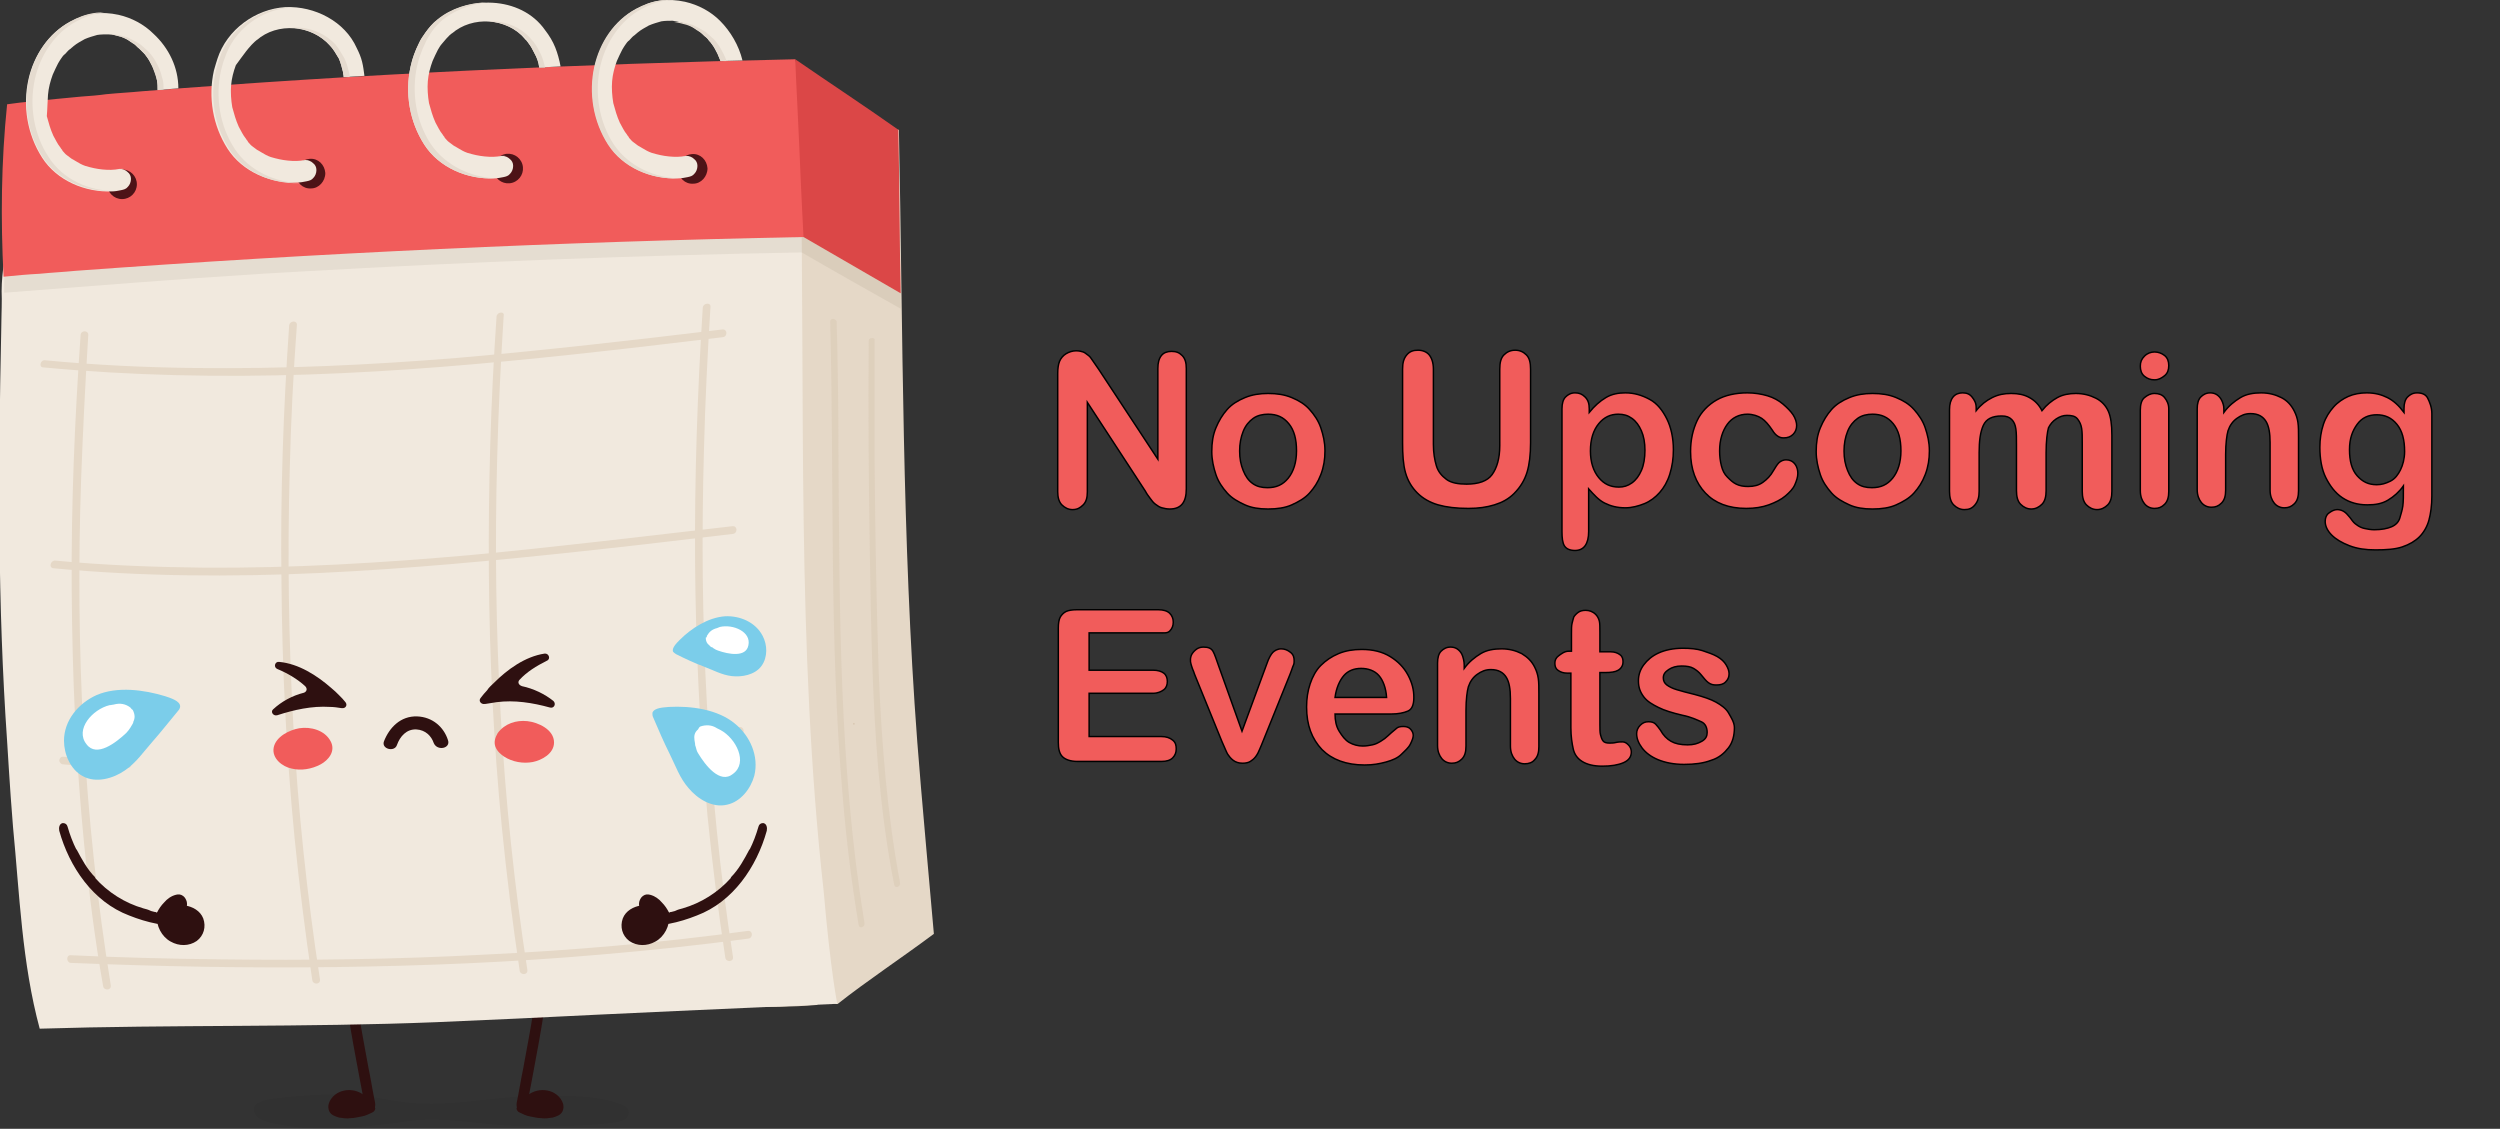 <?xml version="1.0" encoding="utf-8"?>
<!-- Generator: Adobe Illustrator 23.0.1, SVG Export Plug-In . SVG Version: 6.00 Build 0)  -->
<svg version="1.1" id="Layer_1" xmlns="http://www.w3.org/2000/svg" xmlns:xlink="http://www.w3.org/1999/xlink" x="0px" y="0px"
	 viewBox="0 0 421.9 190.5" style="enable-background:new 0 0 421.9 190.5;" xml:space="preserve">
<rect x="0" y="0" width="421.9" height="190.5" fill="#333333" stroke="none"/>
<style type="text/css">
	.st0{opacity:5.000000e-02;fill:#131313;}
	.st1{fill:#2E1010;}
	.st2{fill:#E5D8C7;}
	.st3{fill:#F1E9DE;}
	.st4{opacity:8.000000e-02;fill:#5E4C38;}
	.st5{fill:#F15C5B;}
	.st6{fill:#4D1317;}
	.st7{fill:#DB4747;}
	.st8{fill:#E5DBCF;}
	.st9{fill:#D8C7B2;}
	.st10{opacity:0.5;}
	.st11{fill:#7BCDEA;}
	.st12{fill:#FFFFFF;}
	.st13{fill:#F15C5B;stroke:#000000;stroke-width:0.25;stroke-miterlimit:10;}
</style>
<g>
	<g>
		<path class="st0" d="M42.9,187.1c-0.3,2.3,4.1,2.6,5.8,2.9c6,1,12.1,0.2,18.1-0.5c0.7-0.1,1.4-0.2,2-0.3
			c6.3-0.9,12.4,0.7,18.7,0.8c5.2,0.1,10.4,0.1,15.6-0.5c0.8-0.1,2.3-0.2,2.8-1.1c0.5-0.9,0-1.6-0.8-1.9c-3.7-1.5-7.7-1.5-11.6-1.6
			c-7.9-0.3-15.6,1.8-23.4,1.3c-1.7-0.1-3.5-0.4-5.2-0.7c-0.6-0.1-1.2-0.2-1.7-0.3c-3.3-0.5-6.6-0.6-10-0.4
			c-1.7,0.1-3.4,0.2-5.1,0.4c-1.4,0.2-3.3,0.2-4.4,0.9C43.1,186.3,42.9,186.7,42.9,187.1z"/>
		<g>
			<path class="st1" d="M91.3,159.6c-0.1,0.7-0.1,1.5-0.2,2.2v0c0,0.1,0,0.2,0,0.3c-0.1,0.9-0.2,1.7-0.3,2.6
				c-0.2,1.8-0.5,3.5-0.7,5.3c-0.5,3.5-1.2,6.9-1.8,10.3c-0.4,1.9-0.7,3.9-1.1,5.8c-0.1,0.6,0.1,1.4,0.6,1.6c0.5,0.2,1-0.2,1.1-0.9
				c1.3-6.9,2.7-13.9,3.6-20.9c0.1-1,0.2-2.1,0.3-3.1c0.1-1,0.2-2.1,0.3-3.2c0-0.7-0.4-1.3-0.9-1.3
				C91.6,158.3,91.3,158.9,91.3,159.6L91.3,159.6z"/>
		</g>
		<g>
			<path class="st1" d="M87.9,187c0.2,0.1,0.4,0.2,0.6,0.3c0.2,0.1,0.4,0.2,0.7,0.3c0.8,0.2,1.9,0.4,2.9,0.4c0.2,0,0.5,0,0.7-0.1
				c0.2,0,0.4-0.1,0.5-0.1c0.2-0.1,0.4-0.1,0.5-0.2c0.5-0.3,0.5-0.9,0.3-1.3c-0.3-0.5-0.6-0.9-1.2-1.2c-0.1-0.1-0.3-0.1-0.4-0.2
				c-1.3-0.4-2.8,0-3.8,1c-0.1,0.1-0.2,0.2-0.3,0.3c-0.1,0.2-0.4,0.4-0.5,0.6C88,186.8,88,186.9,87.9,187z"/>
			<g>
				<path class="st1" d="M87.6,187.7c0.6,0.3,1.2,0.6,1.8,0.7c0.6,0.1,1.3,0.3,1.9,0.3c0.7,0.1,1.3,0,2-0.1c0.6-0.2,1.3-0.4,1.6-1
					c0.6-1.2-0.3-2.5-1.3-3.1c-1-0.6-2.3-0.7-3.4-0.3c-0.6,0.2-1.2,0.6-1.7,1.1c-0.1,0.1-0.2,0.2-0.3,0.3c-0.1,0.1-0.2,0.2-0.2,0.3
					c0,0,0,0.1-0.1,0.1c0.1-0.1,0.1-0.1,0,0c-0.2,0.2-0.4,0.5-0.6,0.8C87.1,187,87.2,187.5,87.6,187.7c0.3,0.2,0.9,0.1,1-0.3
					c0-0.1,0.1-0.2,0.2-0.3c0,0,0.1-0.2,0,0c0,0,0.1-0.1,0.1-0.1c0.1-0.1,0.2-0.2,0.3-0.3c0,0,0.1-0.2,0-0.1c0,0,0,0,0,0
					c0,0,0.1-0.1,0.1-0.1c0.1-0.1,0.2-0.2,0.2-0.2c0,0,0.1-0.1,0.1-0.1c0,0,0.2-0.1,0.1-0.1c-0.1,0.1,0.1-0.1,0.1-0.1
					c0,0,0.1-0.1,0.1-0.1c0.1-0.1,0.2-0.1,0.3-0.2c0.1,0,0.1-0.1,0.2-0.1c0,0-0.1,0.1,0,0c0.1,0,0.2-0.1,0.3-0.1
					c0.1,0,0.2-0.1,0.3-0.1c0,0,0.1,0,0.1,0c0.1,0,0.1,0,0,0c0,0,0.1,0,0.1,0c0.2,0,0.4,0,0.6,0c0,0,0.2,0,0.1,0c0,0,0.1,0,0.1,0
					c0.1,0,0.2,0.1,0.4,0.1c0,0,0.2,0.1,0.1,0c-0.1,0,0.1,0.1,0.1,0.1c0.1,0,0.2,0.1,0.3,0.2c0.1,0.1,0,0,0,0c0,0,0.1,0.1,0.1,0.1
					c0,0,0.1,0.1,0.1,0.1c0,0,0.2,0.2,0.1,0.1c-0.1-0.1,0.1,0.1,0.1,0.1c0,0,0.1,0.1,0.1,0.1c0,0.1,0.1,0.1,0.1,0.2c0.1,0.1,0,0,0,0
					c0,0,0.1,0.2,0.1,0.3c0,0,0-0.1,0-0.1c0,0,0,0.1,0,0.1c0,0,0,0,0,0.1c0,0.1,0,0.1,0,0c0,0,0,0.1,0,0.1c0,0,0-0.1,0-0.1
					c0,0,0,0.1-0.1,0.1c0.1-0.1,0-0.1,0,0c0,0,0,0,0.1,0c0,0-0.1,0-0.1,0.1c0,0-0.1,0-0.1,0.1c0,0-0.2,0.1-0.1,0
					c-0.1,0-0.2,0.1-0.4,0.1c-0.1,0-0.3,0.1-0.4,0.1c0,0-0.3,0-0.1,0c-0.1,0-0.1,0-0.2,0c-0.3,0-0.6,0-0.9,0c-0.1,0-0.3,0-0.4,0
					c-0.1,0,0.2,0-0.1,0c-0.1,0-0.2,0-0.2,0c-0.3,0-0.6-0.1-0.9-0.2c-0.3-0.1-0.5-0.1-0.8-0.2c-0.2-0.1,0.1,0-0.1,0
					c-0.1,0-0.2-0.1-0.2-0.1c-0.1-0.1-0.3-0.1-0.4-0.2c-0.3-0.2-0.8-0.1-1,0.3C87.1,187,87.2,187.5,87.6,187.7z"/>
			</g>
		</g>
		<g>
			<path class="st1" d="M59.2,159.6c0,0.4,0.1,0.9,0.1,1.3c0,0.2,0,0.4,0.1,0.6c0,0.1,0,0.2,0,0.3c0-0.2,0,0.2,0,0.3
				c0.1,0.9,0.2,1.7,0.3,2.6c0.2,1.8,0.5,3.5,0.7,5.3c0.5,3.5,1.2,6.9,1.8,10.3c0.4,1.9,0.7,3.9,1.1,5.8c0.1,0.6-0.1,1.4-0.6,1.6
				c-0.5,0.2-1-0.2-1.1-0.9c-1.3-6.9-2.7-13.9-3.6-20.9c-0.1-1-0.2-2.1-0.3-3.1c-0.1-1-0.2-2.1-0.3-3.1c0-0.7,0.4-1.3,0.9-1.3
				C58.9,158.4,59.2,158.9,59.2,159.6L59.2,159.6z"/>
		</g>
		<g>
			<path class="st1" d="M62.5,187c-0.2,0.1-0.4,0.2-0.6,0.3c-0.2,0.1-0.4,0.2-0.7,0.3c-0.8,0.2-1.9,0.4-2.9,0.4
				c-0.2,0-0.5,0-0.7-0.1c-0.2,0-0.4-0.1-0.5-0.1c-0.2-0.1-0.4-0.1-0.5-0.2c-0.5-0.3-0.5-0.9-0.3-1.3c0.3-0.5,0.6-0.9,1.2-1.2
				c0.1-0.1,0.3-0.1,0.4-0.2c1.3-0.4,2.8,0,3.8,1c0.1,0.1,0.2,0.2,0.3,0.3c0.1,0.2,0.4,0.4,0.5,0.6C62.5,186.8,62.5,186.9,62.5,187z
				"/>
			<g>
				<path class="st1" d="M62.9,187.7c-0.6,0.3-1.2,0.6-1.8,0.7c-0.6,0.1-1.3,0.3-1.9,0.3c-0.7,0.1-1.3,0-2-0.1
					c-0.6-0.2-1.3-0.4-1.6-1c-0.6-1.2,0.3-2.5,1.3-3.1c1-0.6,2.3-0.7,3.4-0.3c0.6,0.2,1.2,0.6,1.7,1.1c0.1,0.1,0.2,0.2,0.3,0.3
					c0.1,0.1,0.2,0.2,0.2,0.3c0,0,0,0.1,0.1,0.1c-0.1-0.1-0.1-0.1,0,0c0.2,0.2,0.4,0.5,0.6,0.8C63.4,187,63.3,187.5,62.9,187.7
					c-0.3,0.2-0.9,0.1-1-0.3c0-0.1-0.1-0.2-0.2-0.3c0,0-0.1-0.2,0,0c0,0-0.1-0.1-0.1-0.1c-0.1-0.1-0.2-0.2-0.3-0.3
					c0,0-0.1-0.2,0-0.1c0,0,0,0,0,0c0,0-0.1-0.1-0.1-0.1c-0.1-0.1-0.2-0.2-0.2-0.2c0,0-0.1-0.1-0.1-0.1c0,0-0.2-0.1-0.1-0.1
					c0.1,0.1-0.1-0.1-0.1-0.1c0,0-0.1-0.1-0.1-0.1c-0.1-0.1-0.2-0.1-0.3-0.2c-0.1,0-0.1-0.1-0.2-0.1c0,0,0.1,0.1,0,0
					c-0.1,0-0.2-0.1-0.3-0.1c-0.1,0-0.2-0.1-0.3-0.1c0,0-0.1,0-0.1,0c-0.1,0-0.1,0,0,0c0,0-0.1,0-0.1,0c-0.2,0-0.4,0-0.6,0
					c0,0-0.2,0-0.1,0c0,0-0.1,0-0.1,0c-0.1,0-0.2,0.1-0.4,0.1c0,0-0.2,0.1-0.1,0c0.1,0-0.1,0.1-0.1,0.1c-0.1,0-0.2,0.1-0.3,0.2
					c-0.1,0.1,0,0,0,0c0,0-0.1,0.1-0.1,0.1c0,0-0.1,0.1-0.1,0.1c0,0-0.2,0.2-0.1,0.1c0.1-0.1-0.1,0.1-0.1,0.1c0,0-0.1,0.1-0.1,0.1
					c0,0.1-0.1,0.1-0.1,0.2c-0.1,0.1,0,0,0,0c0,0-0.1,0.2-0.1,0.3c0,0,0-0.1,0-0.1c0,0,0,0.1,0,0.1c0,0,0,0,0,0.1c0,0.1,0,0.1,0,0
					c0,0,0,0.1,0,0.1c0,0,0-0.1,0-0.1c0,0,0,0.1,0.1,0.1c-0.1-0.1,0-0.1,0,0c0,0,0,0-0.1,0c0,0,0.1,0,0.1,0.1c0,0,0.1,0,0.1,0.1
					c0,0,0.2,0.1,0.1,0c0.1,0,0.2,0.1,0.4,0.1c0.1,0,0.3,0.1,0.4,0.1c0,0,0.3,0,0.1,0c0.1,0,0.1,0,0.2,0c0.3,0,0.6,0,0.9,0
					c0.1,0,0.3,0,0.4,0c0.1,0-0.2,0,0.1,0c0.1,0,0.2,0,0.2,0c0.3,0,0.6-0.1,0.9-0.2c0.3-0.1,0.5-0.1,0.8-0.2c0.2-0.1-0.1,0,0.1,0
					c0.1,0,0.2-0.1,0.2-0.1c0.1-0.1,0.3-0.1,0.4-0.2c0.3-0.2,0.8-0.1,1,0.3C63.4,187,63.3,187.5,62.9,187.7z"/>
			</g>
		</g>
		<path class="st2" d="M137.8,169.6c1.9-1.3,3.2,0.1,3.6-0.2c4.8-3.8,10.7-7.7,16.2-11.8c-0.2-2.4-2.3-25.5-2.8-32.4
			c-2.6-34.3-2.4-68.8-3.1-103.3c-44.8,1.2-89.7,2.4-134.4,6.6c0.3,26.3-3.4,52.5,0.2,78.8c1.3,9.2,9.2,15.5,16.2,21.5
			C49,141.8,66,151.4,83.8,159.9c5.6,2.6,10.9,4.8,15.7,6.5c4.7,1.7,8.8,2.8,12,3.3C120.4,169.7,129.6,170.3,137.8,169.6z"/>
		<path class="st2" d="M148,151.4c0,0.2,0,0.4,0,0.6C148,151.8,148.1,151.6,148,151.4z"/>
		<path class="st2" d="M143.8,119.2c0,0.3,0,0.5,0,0.8c0,0,0,0,0,0C143.9,119.7,143.8,119.5,143.8,119.2z"/>
		<path class="st3" d="M141.3,169.4c-18,0.8-36,1.6-54.1,2.5c-4.5,0.2-9,0.4-13.5,0.6c-22.3,0.9-44.6,0.4-67,1.1
			c-3-11.1-3.4-22.7-4.5-34c-0.6-7.3-0.9-13.3-1-14.5c-1.6-23.1-1.5-45.8-1-68.9c0-1.9,0.1-3.8,0.1-5.8c-0.3-6.7,2.1-13.1,3.4-19.7
			c7.1-1,14.1-2.4,21.3-2.7c2-0.1,4.1-0.2,6.1-0.3c34.6-1.7,69.4-1.3,104-2c0.8,41.4-0.7,83.4,3.9,124.7
			C140.2,164.2,141.3,169.4,141.3,169.4z"/>
		<path class="st4" d="M133.9,12.6C97.1,13.4,60.4,15,23.7,18c-2,0.2-4.1,0.3-6.1,0.5c-1.4,0.1-2.8,0.2-4.2,0.4
			c-1.4,0.1-2.8,0.3-4.2,0.4c-2.7,0.3-2.8,3-5.6,3.4c-0.3,3.5-0.8,6.6-1.3,9.6c-0.2,1.5-0.5,3-0.7,4.4c-0.8,4.2-0.9,8.5-0.9,12.7
			c14.5-1.1,29-2.3,43.5-3.2c2.3-0.1,4.7-0.3,7-0.4c28-1.6,56-2.7,84.1-3.2c5.5,3.2,11.2,6.4,16.7,9.5c-0.2-9.2-0.5-18.4-0.7-27.6
			C145.6,20.4,139.7,16.5,133.9,12.6z"/>
		<path class="st5" d="M135.6,40c-41,0.8-81.9,2.7-122.8,5.7c-2,0.2-4.1,0.3-6.1,0.5c-2,0.1-4.1,0.3-6.1,0.5
			C0.1,37,0.2,27.3,1.2,17.6c2.7-0.4,5.5-0.6,8.3-0.9c1.4-0.1,2.8-0.3,4.2-0.4c1.4-0.1,2.8-0.2,4.2-0.4c2-0.2,4.1-0.3,6.1-0.5
			c36.7-2.9,73.4-4.6,110.2-5.4c1.4,4.9,2.6,9.9,3.5,14.9C139,32.4,139.3,39.9,135.6,40z"/>
		<circle class="st6" cx="20.6" cy="31.1" r="2.5"/>
		<path class="st6" d="M54.9,29.2c-0.1-1.4-1.2-2.5-2.6-2.4c-1.4,0.1-2.5,1.2-2.4,2.6c0.1,1.4,1.2,2.5,2.6,2.4
			C53.8,31.8,54.9,30.6,54.9,29.2z"/>
		<ellipse transform="matrix(0.956 -0.292 0.292 0.956 -4.555 26.347)" class="st6" cx="85.8" cy="28.4" rx="2.5" ry="2.5"/>
		<path class="st6" d="M119.4,28.4c-0.1-1.4-1.2-2.5-2.6-2.4c-1.4,0.1-2.5,1.2-2.4,2.6c0.1,1.4,1.2,2.5,2.6,2.4
			C118.3,31,119.4,29.8,119.4,28.4z"/>
		<path class="st7" d="M135.6,40c5.5,3.2,10.9,6.3,16.4,9.5c-0.2-9.2-0.2-18.4-0.4-27.6C145.8,17.8,140,14,134.2,10
			c0.2,5,0.5,10,0.7,15C135.2,32.5,135.6,40,135.6,40z"/>
		<g>
			<g>
				<path class="st3" d="M26.5,13.6c0.1,0.6,0.1,1,0.1,1.6l3.5-0.3c0-3.5-1.6-6.8-4.2-9.2c-1.6-1.6-3.7-2.7-5.9-3.2
					c-1.4-0.3-2.8-0.4-4.2-0.2c-1.4,0.2-2.7,0.7-4,1.4c-3.7,2-6.1,5.7-7,9.7c-1,4.5-0.2,9.3,2.3,13.2c2.5,3.9,7.3,5.9,11.8,5.7
					c0.5,0,1-0.1,1.5-0.2c0.5-0.1,0.9-0.2,1.2-0.6c0.3-0.3,0.5-0.8,0.5-1.3c0-0.5-0.2-0.9-0.6-1.2c-0.3-0.3-0.8-0.5-1.3-0.5
					c-1,0.2-1.9,0.2-2.9,0.1c-1-0.1-1.9-0.3-2.9-0.6c-0.6-0.2-1.1-0.5-1.6-0.8c-0.2-0.1-0.3-0.2-0.5-0.3c-0.1,0-0.1-0.1-0.2-0.1
					c-0.3-0.2-0.5-0.4-0.8-0.6c-0.3-0.2-0.5-0.5-0.7-0.7c0,0-0.1-0.1-0.1-0.2c-0.1-0.1-0.2-0.2-0.3-0.4c-0.5-0.6-0.8-1.3-1.2-2
					c-0.5-1.1-0.8-2.2-1.1-3.3C8,18.5,8,17.3,8.1,16c0.1-1.2,0.4-2.3,0.8-3.4c0.3-0.7,0.6-1.3,0.9-1.9c0.1-0.2,0.2-0.3,0.3-0.5
					c0.1-0.1,0.1-0.2,0.2-0.3c0,0,0,0,0,0c0.2-0.3,0.4-0.6,0.7-0.8c0.3-0.3,0.5-0.6,0.8-0.8c0.2-0.1,0.3-0.3,0.5-0.4
					c-0.5,0.4,0,0,0.1-0.1c0.6-0.5,1.2-0.8,1.9-1.2c0.7-0.3,1.4-0.5,2.1-0.7c0.6-0.1,1.3-0.1,1.9-0.1C19,5.8,19.7,6,20.4,6.2
					c0.6,0.2,1.2,0.5,1.7,0.9c0.1,0,0.1,0.1,0.2,0.1c0,0,0.1,0.1,0.1,0.1c0,0,0,0,0,0c0.1,0,0.1,0.1,0.2,0.1C23,7.7,23.2,8,23.5,8.2
					C23.8,8.5,24,8.7,24.3,9c0,0,0-0.1-0.1-0.1c0,0,0.1,0.1,0.1,0.1c0,0.1,0.1,0.1,0.1,0.1c0.1,0.1,0.2,0.3,0.3,0.4
					c0.4,0.5,0.7,1.1,1,1.7C26.1,12,26.4,12.8,26.5,13.6z"/>
			</g>
			<g>
				<path class="st8" d="M20.4,28.5c-0.3,0.1-0.6,0.1-1,0.1c0.5,0,1,0,1.4-0.1C20.7,28.5,20.5,28.5,20.4,28.5z"/>
				<path class="st8" d="M8.2,26.5c-2.5-3.8-3.3-8.7-2.3-13.2c0.9-4,3.4-7.8,7-9.7c1.3-0.7,2.6-1.2,4-1.4c0.2,0,0.5-0.1,0.7-0.1
					c-0.6,0-1.2,0-1.7,0.1c-1.4,0.2-2.7,0.7-4,1.4c-3.7,2-6.1,5.7-7,9.7c-1,4.5-0.2,9.3,2.3,13.2c2.5,3.9,7.3,5.9,11.8,5.7
					c0.2,0,0.3,0,0.5,0C15.1,32.3,10.6,30.3,8.2,26.5z"/>
				<path class="st8" d="M27.6,15.1c0-0.6,0-1-0.1-1.5c-0.2-0.8-0.4-1.6-0.8-2.4c-0.3-0.6-0.6-1.2-1-1.7c-0.1-0.1-0.2-0.3-0.3-0.4
					c0,0-0.1-0.1-0.1-0.1c0,0-0.1-0.1-0.1-0.1c0,0,0.1,0.1,0.1,0.1c-0.2-0.3-0.5-0.5-0.8-0.8c-0.3-0.3-0.6-0.5-0.8-0.7
					c-0.1-0.1-0.1-0.1-0.2-0.1c0,0,0,0,0,0c0,0-0.1-0.1-0.1-0.1c-0.1,0-0.1-0.1-0.2-0.1c-0.5-0.3-1.1-0.6-1.7-0.9
					c-0.7-0.2-1.4-0.4-2.2-0.5c-0.5,0-1,0-1.5,0c0.2,0,0.3,0,0.5,0C19,5.8,19.7,6,20.4,6.2c0.6,0.2,1.2,0.5,1.7,0.9
					c0.1,0,0.1,0.1,0.2,0.1c0,0,0.1,0.1,0.1,0.1c0,0,0,0,0,0c0.1,0,0.1,0.1,0.2,0.1C23,7.7,23.2,8,23.5,8.2C23.8,8.5,24,8.7,24.3,9
					c0,0,0-0.1-0.1-0.1c0,0,0.1,0.1,0.1,0.1c0,0.1,0.1,0.1,0.1,0.1c0.1,0.1,0.2,0.3,0.3,0.4c0.4,0.5,0.7,1.1,1,1.7
					c0.3,0.8,0.6,1.6,0.8,2.4c0.1,0.6,0.1,1,0.1,1.6L27.6,15.1z"/>
			</g>
		</g>
		<g>
			<g>
				<path class="st3" d="M57.9,12.2c0,0.3,0.1,0.5,0.1,0.8l3.5-0.2c-0.1-0.8-0.2-1.6-0.4-2.4c-0.2-0.8-0.5-1.5-0.9-2.3
					c-2-4.5-7.1-7.1-12-6.9c-5.1,0.3-9.9,3.8-11.5,8.7c-0.2,0.6-0.4,1.3-0.6,2c-1,4.5-0.2,9.3,2.3,13.2c2.5,3.9,7.3,5.9,11.8,5.7
					c0.5,0,1-0.1,1.5-0.2c0.5-0.1,0.9-0.2,1.2-0.6c0.3-0.3,0.5-0.8,0.5-1.3c0-0.5-0.2-0.9-0.6-1.2c-0.3-0.3-0.8-0.5-1.3-0.5
					c-1,0.2-1.9,0.2-2.9,0.1c-1-0.1-1.9-0.3-2.9-0.6c-0.6-0.2-1.1-0.5-1.6-0.8c-0.2-0.1-0.3-0.2-0.5-0.3c-0.1,0-0.1-0.1-0.2-0.1
					c-0.3-0.2-0.5-0.4-0.8-0.6c-0.3-0.2-0.5-0.5-0.7-0.7c0,0-0.1-0.1-0.1-0.2c-0.1-0.1-0.2-0.2-0.3-0.4c-0.5-0.6-0.8-1.3-1.2-2
					c-0.5-1.1-0.8-2.2-1.1-3.3c-0.2-1.2-0.3-2.5-0.2-3.7c0.1-1.2,0.4-2.3,0.8-3.4C41,9.4,42,7.8,43.5,6.6c-0.1,0.1-0.1,0.1-0.2,0.2
					c3.5-3.1,9.3-2.6,12.4,0.9c0-0.1-0.1-0.1-0.1-0.1c0.7,0.7,1.1,1.5,1.6,2.3C57.5,10.6,57.7,11.4,57.9,12.2z"/>
			</g>
			<g>
				<path class="st8" d="M51.8,27.1c-0.3,0.1-0.6,0.1-1,0.1c0.5,0,1,0,1.4-0.1C52.1,27.1,51.9,27.1,51.8,27.1z"/>
				<path class="st8" d="M39.6,25.1c-2.5-3.8-3.3-8.7-2.3-13.2c0.2-0.7,0.3-1.3,0.6-2c1.5-4.8,6.1-8.3,11.1-8.6
					c-5.3-0.1-10.4,3.6-12,8.7c-0.2,0.6-0.4,1.3-0.6,2c-1,4.5-0.2,9.3,2.3,13.2c2.5,3.9,7.3,5.9,11.8,5.7c0.2,0,0.3,0,0.5,0
					C46.5,30.9,42,28.8,39.6,25.1z"/>
				<path class="st8" d="M57.9,12.2c0,0.3,0.1,0.5,0.1,0.8l1,0c0-0.3,0-0.5-0.1-0.8c-0.2-0.8-0.4-1.6-0.8-2.4
					c-0.5-0.8-0.9-1.6-1.5-2.3l0.1,0.1c-1.9-2.1-4.8-3.2-7.6-2.9c2.5,0,5,1.2,6.6,3c0-0.1-0.1-0.1-0.1-0.1c0.7,0.7,1.1,1.5,1.6,2.3
					C57.5,10.6,57.7,11.4,57.9,12.2z"/>
			</g>
		</g>
		<g>
			<g>
				<path class="st3" d="M91,11.4l3.6-0.2C94.4,10.1,94.1,9,93.7,8c-0.4-1-1-2-1.7-2.9c-4.1-5.9-13.4-6-18.6-1.4
					c-0.6,0.5-1.1,1.1-1.6,1.8c-0.4,0.6-0.8,1.1-1.1,1.8c-0.6,1.2-1.1,2.5-1.4,3.9c-1,4.5-0.2,9.3,2.3,13.2
					c2.5,3.9,7.3,5.9,11.8,5.7c0.5,0,1-0.1,1.5-0.2c0.5-0.1,0.9-0.2,1.2-0.6c0.3-0.3,0.5-0.8,0.5-1.3c0-0.5-0.2-0.9-0.6-1.2
					c-0.3-0.3-0.8-0.5-1.3-0.5c-1,0.2-1.9,0.2-2.9,0.1c-1-0.1-1.9-0.3-2.9-0.6c-0.6-0.2-1.1-0.5-1.6-0.8c-0.2-0.1-0.3-0.2-0.5-0.3
					c-0.1,0-0.1-0.1-0.2-0.1c-0.3-0.2-0.5-0.4-0.8-0.6c-0.3-0.2-0.5-0.5-0.7-0.7c0,0-0.1-0.1-0.1-0.2c-0.1-0.1-0.2-0.2-0.3-0.4
					c-0.5-0.6-0.8-1.3-1.2-2c-0.5-1.1-0.8-2.2-1.1-3.3c-0.2-1.2-0.3-2.5-0.2-3.7c0.1-1.2,0.4-2.3,0.8-3.4c0.3-0.7,0.6-1.3,0.9-1.9
					c0.1-0.2,0.2-0.3,0.3-0.5c0.1-0.1,0.1-0.2,0.2-0.3c0.6-0.7,1.2-1.5,2-2.1c-0.1,0.1-0.1,0.1-0.2,0.2c3.5-3.1,9.4-2.7,12.4,0.9
					l-0.1-0.1c0.1,0.1,0.1,0.2,0.2,0.2C89,7,89.1,7.2,89.2,7.3c0.4,0.5,0.7,1.1,1,1.7C90.6,9.7,90.9,10.5,91,11.4z"/>
			</g>
			<g>
				<path class="st8" d="M84.9,26.3c-0.3,0.1-0.6,0.1-1,0.1c0.5,0,1,0,1.4-0.1C85.2,26.3,85,26.3,84.9,26.3z"/>
				<path class="st8" d="M72.7,24.3c-2.5-3.8-3.3-8.7-2.3-13.2c0.2-0.7,0.3-1.3,0.6-2c0.2-0.6,0.5-1.3,0.8-1.9
					c0.3-0.7,0.7-1.3,1.1-1.9c0.4-0.6,0.9-1.1,1.4-1.6c2.1-1.9,4.9-2.9,7.7-3.3c-2.9,0.1-5.9,1-8.2,2.9c-0.8,0.6-1.4,1.4-2,2.2
					c-0.4,0.6-0.8,1.1-1.1,1.8c-0.6,1.2-1.1,2.5-1.4,3.9c-1,4.5-0.2,9.3,2.3,13.2c2.5,3.9,7.3,5.9,11.8,5.7c0.2,0,0.3,0,0.5,0
					C79.6,30,75.2,28,72.7,24.3z"/>
				<path class="st8" d="M91,11.4l1,0c-0.2-0.8-0.4-1.6-0.8-2.4c-0.3-0.6-0.6-1.2-1-1.7C90.1,7.1,90,7,89.9,6.9c0,0-0.1-0.1-0.1-0.1
					c-0.1-0.1-0.1-0.1-0.1-0.1l0.1,0.1C88,4.5,85,3.4,82.3,3.6c2.5,0.1,4.9,1.2,6.6,3.1l-0.1-0.1c0.1,0.1,0.1,0.2,0.2,0.2
					C89,7,89.1,7.2,89.2,7.3c0.4,0.5,0.7,1.1,1,1.7C90.6,9.7,90.9,10.5,91,11.4z"/>
			</g>
		</g>
		<g>
			<g>
				<path class="st3" d="M119.6,6.8c0,0,0.1,0.1,0.1,0.1c0,0.1,0.1,0.1,0.1,0.1c0.1,0.1,0.2,0.3,0.3,0.4c0.4,0.5,0.7,1.1,1,1.7
					c0.2,0.4,0.3,0.8,0.5,1.2l3.7-0.1c-0.6-2.5-2-4.9-3.8-6.7c-1.6-1.6-3.7-2.7-5.9-3.2c-1.4-0.3-2.8-0.4-4.2-0.2
					c-1.4,0.2-2.7,0.7-4,1.4c-3.7,2-6.1,5.7-7,9.7c-1,4.5-0.2,9.3,2.3,13.2c2.5,3.9,7.3,5.9,11.8,5.7c0.5,0,1-0.1,1.5-0.2
					c0.5-0.1,0.9-0.2,1.2-0.6c0.3-0.3,0.5-0.8,0.5-1.3c0-0.5-0.2-0.9-0.6-1.2c-0.3-0.3-0.8-0.5-1.3-0.5c-1,0.2-1.9,0.2-2.9,0.1
					c-1-0.1-1.9-0.3-2.9-0.6c-0.6-0.2-1.1-0.5-1.6-0.8c-0.2-0.1-0.3-0.2-0.5-0.3c-0.1,0-0.1-0.1-0.2-0.1c-0.3-0.2-0.5-0.4-0.8-0.6
					c-0.3-0.2-0.5-0.5-0.7-0.7c0,0-0.1-0.1-0.1-0.2c-0.1-0.1-0.2-0.2-0.3-0.4c-0.5-0.6-0.8-1.3-1.2-2c-0.5-1.1-0.8-2.2-1.1-3.3
					c-0.2-1.2-0.3-2.5-0.2-3.7c0.1-1.2,0.4-2.3,0.8-3.4c0.3-0.7,0.6-1.3,0.9-1.9c0.1-0.2,0.2-0.3,0.3-0.5c0.1-0.1,0.1-0.2,0.2-0.3
					c0,0,0,0,0,0c0.2-0.3,0.4-0.6,0.7-0.8c0.3-0.3,0.5-0.6,0.8-0.8c0.2-0.1,0.3-0.3,0.5-0.4c-0.5,0.4,0,0,0.1-0.1
					c0.6-0.5,1.2-0.8,1.9-1.2c0.7-0.3,1.4-0.5,2.1-0.7c0.6-0.1,1.3-0.1,1.9-0.1c0.7,0.1,1.5,0.3,2.2,0.5c0.6,0.2,1.2,0.5,1.7,0.9
					c0.1,0,0.1,0.1,0.2,0.1c0,0,0.1,0.1,0.1,0.1c0,0,0,0,0,0c0.1,0,0.1,0.1,0.2,0.1c0.3,0.2,0.6,0.5,0.8,0.7
					C119.2,6.3,119.5,6.6,119.6,6.8C119.7,6.8,119.7,6.8,119.6,6.8z"/>
			</g>
			<g>
				<path class="st8" d="M115.8,26.4c-0.3,0.1-0.6,0.1-1,0.1c0.5,0,1,0,1.4-0.1C116.1,26.4,116,26.4,115.8,26.4z"/>
				<path class="st8" d="M103.6,24.4c-2.5-3.8-3.3-8.7-2.3-13.2c0.9-4,3.4-7.8,7-9.7c1.3-0.7,2.6-1.2,4-1.4c0.2,0,0.5-0.1,0.7-0.1
					c-0.6,0-1.2,0-1.7,0.1c-1.4,0.2-2.7,0.7-4,1.4c-3.7,2-6.1,5.7-7,9.7c-1,4.5-0.2,9.3,2.3,13.2c2.5,3.9,7.3,5.9,11.8,5.7
					c0.2,0,0.3,0,0.5,0C110.6,30.1,106.1,28.1,103.6,24.4z"/>
				<path class="st8" d="M119.6,6.8c0,0,0.1,0.1,0.1,0.1c0,0.1,0.1,0.1,0.1,0.1c0.1,0.1,0.2,0.3,0.3,0.4c0.4,0.5,0.7,1.1,1,1.7
					c0.2,0.4,0.3,0.8,0.5,1.2l1,0c-0.1-0.4-0.3-0.8-0.5-1.2c-0.3-0.6-0.6-1.2-1-1.7c-0.1-0.1-0.2-0.3-0.3-0.4c0,0-0.1-0.1-0.1-0.1
					c0,0-0.1-0.1-0.1-0.1c0,0,0.1,0.1,0.1,0.1c-0.2-0.3-0.5-0.5-0.8-0.8c-0.3-0.3-0.6-0.5-0.8-0.7c-0.1-0.1-0.1-0.1-0.2-0.1
					c0,0,0,0,0,0c0,0-0.1-0.1-0.1-0.1c-0.1,0-0.1-0.1-0.2-0.1c-0.5-0.3-1.1-0.6-1.7-0.9c-0.7-0.2-1.4-0.4-2.2-0.5c-0.5,0-1,0-1.5,0
					c0.2,0,0.3,0,0.5,0c0.7,0.1,1.5,0.3,2.2,0.5c0.6,0.2,1.2,0.5,1.7,0.9c0.1,0,0.1,0.1,0.2,0.1c0,0,0.1,0.1,0.1,0.1c0,0,0,0,0,0
					c0.1,0,0.1,0.1,0.2,0.1c0.3,0.2,0.6,0.5,0.8,0.7C119.2,6.3,119.5,6.6,119.6,6.8C119.7,6.8,119.7,6.8,119.6,6.8z"/>
			</g>
		</g>
		<g>
			<path class="st9" d="M144.1,122.3c0.2,0,0.2-0.3,0-0.3C143.9,122,143.9,122.3,144.1,122.3L144.1,122.3z"/>
		</g>
		<g>
			<g>
				<path class="st2" d="M13.6,56.6c-1,14.3-1.6,28.6-1.5,43c0.1,14.3,0.7,28.7,2.1,42.9c0.8,8,1.8,16,3.2,23.9
					c0.1,0.8,1.4,0.8,1.3-0.1c-2.3-14.2-3.8-28.4-4.6-42.7c-0.8-14.3-0.9-28.7-0.4-43c0.3-8,0.7-16.1,1.2-24.1
					C14.9,55.7,13.6,55.7,13.6,56.6L13.6,56.6z"/>
			</g>
			<g>
				<path class="st2" d="M48.8,54.9c-1,14.4-1.5,28.8-1.3,43.2c0.1,14.4,0.8,28.8,2.2,43.2c0.8,8,1.8,16.1,3,24.1
					c0.1,0.8,1.4,0.8,1.3-0.1c-2.2-14.3-3.7-28.6-4.5-43c-0.8-14.4-1-28.8-0.6-43.2c0.2-8.1,0.6-16.2,1.2-24.2
					C50.2,54,48.9,54.1,48.8,54.9L48.8,54.9z"/>
			</g>
			<g>
				<path class="st2" d="M83.8,53.4c-1,14.4-1.4,28.8-1.3,43.2c0.1,14.4,0.8,28.8,2.2,43.1c0.8,8,1.8,16.1,3,24.1
					c0.1,0.8,1.4,0.8,1.3-0.1c-2.2-14.2-3.7-28.6-4.5-43c-0.8-14.4-1-28.8-0.6-43.2c0.2-8.1,0.6-16.2,1.1-24.2
					C85.2,52.5,83.9,52.6,83.8,53.4L83.8,53.4z"/>
			</g>
			<g>
				<path class="st2" d="M118.6,51.9c-0.9,14.3-1.4,28.6-1.3,42.9c0.1,14.3,0.8,28.6,2.1,42.9c0.8,8,1.8,16,3,23.9
					c0.1,0.8,1.4,0.8,1.3-0.1c-2.2-14.1-3.6-28.4-4.4-42.7c-0.8-14.3-0.9-28.6-0.5-42.9c0.2-8,0.6-16.1,1.1-24.1
					C120,51,118.7,51.1,118.6,51.9L118.6,51.9z"/>
			</g>
		</g>
		<g>
			<g>
				<path class="st2" d="M12,162.5c14.9,0.6,29.8,0.9,44.7,0.7c14.9-0.2,29.8-0.8,44.6-2.1c8.4-0.7,16.7-1.6,25-2.7
					c0.8-0.1,0.8-1.4-0.1-1.3c-14.7,2-29.6,3.3-44.4,4c-14.9,0.8-29.8,1-44.7,0.8c-8.4-0.1-16.8-0.3-25.2-0.7
					C11.1,161.2,11.2,162.5,12,162.5L12,162.5z"/>
			</g>
			<g>
				<path class="st2" d="M10.7,129c3.6,0.3,7.3,0.5,10.9,0.6c0.4,0,0.6-0.4,0.6-0.7c0-0.4-0.3-0.6-0.7-0.6
					c-3.6-0.1-7.3-0.3-10.9-0.6c-0.4,0-0.6,0.4-0.6,0.7C10.1,128.8,10.4,129,10.7,129L10.7,129z"/>
			</g>
			<g>
				<path class="st2" d="M112.6,125.3c4.1-0.4,8.2-0.9,12.3-1.3c0.4,0,0.6-0.3,0.6-0.7c0-0.3-0.3-0.7-0.7-0.6
					c-4.1,0.4-8.2,0.9-12.3,1.3C111.7,124.1,111.8,125.4,112.6,125.3L112.6,125.3z"/>
			</g>
			<g>
				<path class="st2" d="M9,95.9c14.9,1.4,29.9,1.5,44.9,0.8c14.9-0.7,29.8-2.1,44.6-3.7c8.4-0.9,16.8-1.9,25.2-2.9
					c0.8-0.1,0.8-1.4-0.1-1.3c-14.8,1.7-29.6,3.5-44.5,4.9c-14.8,1.3-29.7,2.2-44.7,2.1c-8.4-0.1-16.8-0.4-25.1-1.2
					C8.5,94.6,8.2,95.8,9,95.9L9,95.9z"/>
			</g>
			<g>
				<path class="st2" d="M7.3,62c14.9,1.4,29.9,1.7,44.8,1.2c15-0.5,29.9-1.8,44.8-3.4c8.4-0.9,16.8-1.9,25.1-2.9
					c0.8-0.1,0.8-1.4-0.1-1.3c-14.9,1.8-29.8,3.5-44.7,4.8c-14.8,1.2-29.7,1.9-44.6,1.7C24.3,62,16,61.6,7.6,60.8
					C6.8,60.7,6.5,62,7.3,62L7.3,62z"/>
			</g>
		</g>
		<g class="st10">
			<path class="st9" d="M140.1,54.3c0.7,26.7-0.2,53.4,2.1,80c0.6,7.3,1.5,14.6,2.7,21.8c0.1,0.7,1.1,0.4,1-0.3
				c-4.3-26.1-4.2-52.7-4.4-79.1c0-7.5-0.1-15-0.3-22.4C141.1,53.7,140.1,53.6,140.1,54.3L140.1,54.3z"/>
		</g>
		<g class="st10">
			<path class="st9" d="M146.6,57.5c-0.1,12.2,0,24.4,0.2,36.6c0.2,11.9,0.4,23.8,1.4,35.6c0.6,6.6,1.4,13.1,2.7,19.6
				c0.1,0.7,1.1,0.4,1-0.3c-2.2-11.7-3.1-23.5-3.6-35.3c-0.4-12-0.6-23.9-0.7-35.9c0-6.8,0-13.6,0-20.4
				C147.7,56.9,146.6,56.9,146.6,57.5L146.6,57.5z"/>
		</g>
		<g>
			<path class="st5" d="M50.5,122.9C50.5,122.9,50.4,122.9,50.5,122.9C50.4,122.9,50.4,122.9,50.5,122.9c-1.7,0.3-3.9,1.4-4.3,3.2
				c-0.4,1.9,1.5,3.3,3,3.6c1.6,0.4,3.4,0.1,4.9-0.7c1.3-0.7,2.6-2.2,1.7-3.9C54.8,123.2,52.4,122.6,50.5,122.9z"/>
			<path class="st5" d="M89,121.7C89,121.7,89,121.7,89,121.7C88.9,121.7,88.9,121.7,89,121.7c-1.9-0.2-3.8,0.4-5,2
				c-0.4,0.7-0.7,1.5-0.4,2.3c0.3,0.8,0.9,1.3,1.5,1.7c1.4,0.9,3.2,1.2,4.8,0.9c1.5-0.3,3.6-1.4,3.6-3.3
				C93.5,123.1,90.8,121.9,89,121.7z"/>
		</g>
		<g>
			<g>
				<g>
					<g>
						<g>
							<g>
								<g>
									<path class="st1" d="M75.6,124.9c-0.7-2.2-2.6-3.9-5.2-4c-2.8-0.1-4.7,1.9-5.6,4.2c-0.5,1.3,1.8,1.9,2.2,0.6
										c0.5-1.4,1.6-2.7,3.3-2.6c1.5,0.1,2.5,1.1,2.9,2.3C73.8,126.8,76.1,126.3,75.6,124.9L75.6,124.9z"/>
								</g>
							</g>
						</g>
					</g>
				</g>
			</g>
			<path class="st1" d="M87.7,114.7C87.7,114.7,87.7,114.7,87.7,114.7c1.2-1.3,2.8-2.3,4.6-3.2c0.7-0.3,0.3-1.3-0.4-1.2
				c-3.3,0.5-6.3,2.7-8.5,4.9c-0.4,0.4-0.9,0.8-1.2,1.3c-0.4,0.4-0.7,0.8-1.1,1.3c-0.4,0.5,0.1,1.1,0.7,1c0,0,0.1,0,0.1,0
				c0.6-0.1,1.3-0.2,1.9-0.3c3-0.4,6.1,0.1,9,0.9c0.7,0.2,1.1-0.6,0.6-1.1c-1.5-1.2-3.4-2.1-5.3-2.5
				C87.5,115.6,87.3,115.1,87.7,114.7z"/>
			<path class="st1" d="M51.5,115.8C51.5,115.8,51.5,115.8,51.5,115.8c-1.3-1.2-3-2.2-4.7-2.9c-0.7-0.3-0.4-1.3,0.3-1.2
				c3.3,0.3,6.4,2.3,8.8,4.4c0.5,0.4,0.9,0.8,1.3,1.2c0.4,0.4,0.8,0.8,1.1,1.2c0.4,0.5,0,1.1-0.6,1c0,0-0.1,0-0.1,0
				c-0.6-0.1-1.3-0.2-1.9-0.2c-3.1-0.2-6.1,0.5-8.9,1.4c-0.7,0.2-1.2-0.6-0.7-1c1.4-1.3,3.2-2.3,5.2-2.8
				C51.8,116.7,51.9,116.2,51.5,115.8z"/>
		</g>
		<path class="st11" d="M30.4,119.2c0-0.9-1.6-1.4-2.5-1.7c-3.6-1.1-8.1-1.7-11.6-0.2c-3.1,1.4-5.5,4.3-5.5,7.7c0,2.3,1.1,4.9,3.2,6
			c2.2,1.2,5.1,0.4,7.1-1c1.9-1.3,3.1-3.1,4.6-4.8c1.5-1.7,2.9-3.5,4.4-5.3C30.3,119.7,30.4,119.4,30.4,119.2z"/>
		<path class="st12" d="M22,119.4c-0.8-0.6-1.7-0.8-2.8-0.5c-0.2,0-0.4,0.1-0.7,0.1c-2.9,0.7-5.9,4.1-3.9,6.6c1.7,2.3,5-0.3,6.7-1.9
			c0.3-0.3,0.5-0.6,0.7-0.9c0.1-0.2,0.2-0.3,0.3-0.5c0.1-0.2,0.2-0.3,0.2-0.5c0.3-0.6,0.3-1.2-0.1-2C22.2,119.7,22.1,119.5,22,119.4
			z"/>
		<path class="st11" d="M110.1,120.3c0.3-0.9,1.9-0.9,2.8-1c3.7-0.2,8.2,0.4,11.1,2.8c2.6,2.1,4.1,5.5,3.3,8.8
			c-0.6,2.2-2.3,4.4-4.6,4.9c-2.5,0.6-5-1-6.5-2.8c-1.5-1.7-2.2-3.8-3.2-5.8c-1-2-1.9-4.1-2.8-6.2
			C110.1,120.8,110.1,120.5,110.1,120.3z"/>
		<path class="st12" d="M118.2,122.6c0.9-0.3,1.9-0.3,2.8,0.3c0.2,0.1,0.4,0.2,0.6,0.3c2.6,1.4,4.7,5.5,2.1,7.4
			c-2.2,1.8-4.7-1.5-5.9-3.5c-0.2-0.3-0.3-0.7-0.4-1.1c-0.1-0.2-0.1-0.4-0.1-0.5c0-0.2-0.1-0.4-0.1-0.6c-0.1-0.7,0-1.3,0.6-1.8
			C117.9,122.9,118,122.7,118.2,122.6z"/>
		<path class="st11" d="M113.6,110c-0.3-0.6,0.6-1.5,1.1-2c2-2,4.8-3.8,7.7-4c2.5-0.1,5.1,1,6.3,3.3c0.8,1.5,0.9,3.6-0.2,5.1
			c-1.1,1.5-3.3,1.9-5,1.7c-1.7-0.2-3.1-1-4.7-1.6c-1.6-0.6-3.1-1.3-4.7-2.1C113.9,110.3,113.7,110.1,113.6,110z"/>
		<path class="st12" d="M119.3,107.3c0.4-0.7,0.9-1.1,1.7-1.3c0.2-0.1,0.3-0.1,0.5-0.2c2.2-0.5,5.3,0.8,4.8,3.1
			c-0.4,2.1-3.4,1.5-5.1,0.9c-0.3-0.1-0.5-0.2-0.8-0.4c-0.1-0.1-0.2-0.2-0.4-0.2c-0.1-0.1-0.2-0.2-0.3-0.3c-0.4-0.3-0.6-0.7-0.6-1.3
			C119.3,107.6,119.3,107.4,119.3,107.3z"/>
		<g>
			<path class="st1" d="M128,139.5c-0.4,1.4-0.9,2.7-1.5,3.9l0-0.1c-0.9,1.7-1.8,3.4-3.2,4.8l0.1,0c-2.2,2.5-5.1,4.3-8.2,5.2
				c-0.4,0.1-0.8,0.2-1.2,0.4c-0.2,0.1-0.4,0.1-0.7,0.2c-0.1,0-0.2,0-0.3,0.1c-0.1,0,0,0,0,0c-0.1,0-0.2,0-0.2,0
				c-0.5,0.1-0.9,0.5-0.9,1c0.1,0.5,0.5,1,1,0.9c1.6-0.3,3.2-0.8,4.7-1.4c6.1-2.3,10.1-8.2,11.8-14.3c0.1-0.5,0-1.2-0.6-1.3
				C128.4,138.9,128.1,139.1,128,139.5L128,139.5z"/>
		</g>
		<g>
			<g>
				<path class="st1" d="M111.9,154.7c0,0.2,0,0.5,0,0.7c0,0.2-0.1,0.5-0.1,0.7c-0.5,1.2-1.4,2.3-2.9,2.6c-0.2,0-0.4,0-0.7,0
					c-1.4,0.1-2.6-1-2.7-2.3c-0.1-2.1,2.3-3.1,4.2-2.6c0.3,0.1,0.6,0.1,0.9,0.3c0.3,0.1,0.5,0.3,0.8,0.4
					C111.6,154.5,111.7,154.6,111.9,154.7z"/>
				<g>
					<path class="st1" d="M111.1,154.8c0,0.2,0,0.4,0,0.5c0-0.2,0,0.1,0,0.1c0,0.1,0,0.2,0,0.3c0,0-0.1,0.3,0,0.1
						c0,0.1-0.1,0.1-0.1,0.2c-0.1,0.1-0.1,0.2-0.2,0.4c0,0.1-0.1,0.1-0.1,0.2c0,0-0.1,0.2,0,0c-0.1,0.1-0.2,0.2-0.2,0.3
						c-0.1,0.1-0.1,0.2-0.2,0.3c0,0-0.1,0.1-0.1,0.1c0.2-0.1-0.1,0.1-0.1,0.1c-0.1,0.1-0.2,0.2-0.3,0.2c0,0-0.1,0-0.1,0.1
						c0.2-0.1,0,0-0.1,0c-0.1,0.1-0.3,0.1-0.4,0.1c0,0-0.3,0-0.1,0c-0.1,0-0.2,0-0.3,0c-0.1,0-0.3,0-0.4,0c-0.1,0-0.1,0-0.2,0
						c0.2,0,0,0,0,0c-0.1,0-0.3-0.1-0.4-0.1c0.2,0.1,0,0,0,0c-0.1,0-0.1-0.1-0.2-0.1c-0.1,0-0.1-0.1-0.2-0.1c-0.2-0.1,0.1,0.1,0,0
						c-0.1-0.1-0.2-0.2-0.3-0.3c-0.2-0.1,0.1,0.1,0,0c0,0-0.1-0.1-0.1-0.1c0,0-0.1-0.1-0.1-0.1c0,0,0-0.1-0.1-0.1c0,0.1,0.1,0.1,0,0
						c0-0.1-0.1-0.2-0.1-0.4c-0.1-0.2,0,0.2,0,0c0-0.1,0-0.1,0-0.2c0-0.1,0-0.1,0-0.2c0-0.2,0,0.2,0,0c0-0.1,0-0.3,0.1-0.4
						c0,0,0,0.1,0,0.1c0,0,0-0.1,0-0.1c0-0.1,0-0.1,0.1-0.2c0,0,0-0.1,0.1-0.1c0.1-0.2-0.1,0.1,0,0c0.1-0.1,0.1-0.2,0.2-0.3
						c0,0,0.1-0.2,0,0c0-0.1,0.1-0.1,0.2-0.1c0.1-0.1,0.2-0.1,0.2-0.2c0.1,0,0.1-0.1,0.2-0.1c-0.2,0.1,0,0,0,0
						c0.2-0.1,0.5-0.2,0.7-0.2c-0.2,0.1,0,0,0,0c0.1,0,0.2,0,0.3,0c0.1,0,0.3,0,0.4,0c0,0,0.1,0,0.1,0c0,0,0.1,0,0.1,0
						c-0.1,0-0.1,0,0,0c0.1,0,0.3,0,0.4,0.1c0.2,0,0.4,0.1,0.6,0.1c0,0,0.2,0.1,0,0c0.1,0,0.2,0.1,0.3,0.1c0.4,0.2,0.6,0.4,1,0.6
						c0.4,0.2,1,0,1.1-0.4c0.2-0.5,0-0.9-0.4-1.1c0,0-0.1,0-0.1-0.1c-0.1-0.1,0.1,0.1,0,0c-0.1-0.1-0.2-0.1-0.3-0.2
						c-0.2-0.1-0.4-0.3-0.6-0.4c-0.4-0.2-0.8-0.3-1.3-0.4c-0.6-0.1-1.3-0.1-1.9,0c-1.3,0.2-2.6,0.9-3.1,2.2
						c-0.5,1.4-0.1,2.9,1.1,3.8c1.3,0.9,3,0.9,4.4,0.1c1.5-0.8,2.5-2.7,2.3-4.4c-0.1-0.4-0.4-0.8-0.9-0.8
						C111.4,153.9,111,154.3,111.1,154.8z"/>
				</g>
			</g>
			<g>
				<path class="st1" d="M109.7,152.8c-0.1,0-0.3-0.1-0.4-0.1c0,0-0.1,0-0.1-0.1c0,0,0,0,0.1,0c0,0,0.2,0.3,0.1,0.3c0,0,0-0.1,0-0.1
					c0,0,0,0,0,0c0,0.1,0,0.1,0,0c0,0,0-0.1,0-0.1c0-0.1,0,0.1,0,0.1c0,0,0,0,0-0.1c0-0.1,0-0.1,0,0c0,0.1,0,0.1,0,0
					c0,0,0,0,0.1-0.1c0,0-0.2,0.1-0.2,0.1c0.1-0.1-0.1,0,0,0c0.1,0-0.1,0,0,0c0.1,0,0.1,0,0.2,0c0.1,0,0.1,0,0,0
					c0.1,0,0.2,0.1,0.3,0.2c0.1,0,0.1,0,0,0c0.1,0,0.1,0.1,0.2,0.1c0.1,0.1,0.2,0.2,0.3,0.2c0,0,0.1,0.1,0.1,0.1c-0.1-0.1,0,0,0,0
					c0.1,0.1,0.1,0.2,0.2,0.3c0.3,0.4,0.6,0.9,0.8,1.3c0.5-0.3,0.9-0.6,1.4-0.9c-0.3-0.6-1-1.1-1.6-1.3c-0.3-0.1-0.6-0.2-0.9-0.2
					c-0.1,0-0.3-0.1-0.4-0.1c-0.3,0-0.5,0-0.7,0.1c-0.4,0.1-0.7,0.7-0.5,1.1c0.2,0.4,0.6,0.6,1.1,0.5c0.2-0.1-0.1,0-0.1,0
					c0,0,0.1,0,0.2,0c0.1,0,0.2,0,0.4,0.1c0.2,0.1,0.5,0.1,0.7,0.2c-0.1,0,0,0,0,0c0,0,0.1,0,0.1,0.1c0.1,0,0.1,0.1,0,0
					c0,0,0.1,0.1,0.1,0.1c0,0,0.1,0.1,0.1,0.1c0.2,0.1,0-0.1,0,0c0.1,0.1,0.1,0.2,0.2,0.3c0.2,0.4,0.8,0.5,1.2,0.2
					c0.4-0.3,0.4-0.7,0.2-1.2c-0.3-0.6-0.7-1.2-1.2-1.7c-0.5-0.6-1.2-1.1-2-1.3c-0.4-0.1-0.8-0.1-1.2,0.2c-0.3,0.2-0.5,0.6-0.6,0.9
					c-0.1,0.4-0.1,0.8,0.1,1.2c0.3,0.4,0.6,0.6,1.1,0.7c0.4,0.1,0.9,0.1,1.1-0.4C110.2,153.6,110.1,153,109.7,152.8z"/>
			</g>
		</g>
		<g>
			<path class="st1" d="M11.4,139.5c0.4,1.4,0.9,2.7,1.5,3.9l0-0.1c0.9,1.7,1.8,3.4,3.2,4.8l-0.1,0c2.2,2.5,5.1,4.3,8.2,5.2
				c0.4,0.1,0.8,0.2,1.2,0.4c0.2,0.1,0.4,0.1,0.7,0.2c0.1,0,0.2,0,0.3,0.1c0.1,0,0,0,0,0c0.1,0,0.2,0,0.2,0c0.5,0.1,0.9,0.5,0.9,1
				c-0.1,0.5-0.5,1-1,0.9c-1.6-0.3-3.2-0.8-4.7-1.4c-6.1-2.3-10.1-8.2-11.8-14.3c-0.1-0.5,0-1.2,0.6-1.3
				C11,138.9,11.3,139.1,11.4,139.5L11.4,139.5z"/>
		</g>
		<g>
			<g>
				<path class="st1" d="M27.5,154.7c0,0.2,0,0.5,0,0.7c0,0.2,0.1,0.5,0.1,0.7c0.5,1.2,1.4,2.3,2.9,2.6c0.2,0,0.4,0,0.7,0
					c1.4,0.1,2.6-1,2.7-2.3c0.1-2.1-2.3-3.1-4.2-2.6c-0.3,0.1-0.6,0.1-0.9,0.3c-0.3,0.1-0.5,0.3-0.8,0.4
					C27.8,154.5,27.7,154.6,27.5,154.7z"/>
				<g>
					<path class="st1" d="M28.3,154.8c0,0.2,0,0.4,0,0.5c0-0.2,0,0.1,0,0.1c0,0.1,0,0.2,0,0.3c0,0,0.1,0.3,0,0.1
						c0,0.1,0.1,0.1,0.1,0.2c0.1,0.1,0.1,0.2,0.2,0.4c0,0.1,0.1,0.1,0.1,0.2c0,0,0.1,0.2,0,0c0.1,0.1,0.2,0.2,0.2,0.3
						c0.1,0.1,0.1,0.2,0.2,0.3c0,0,0.1,0.1,0.1,0.1c-0.2-0.1,0.1,0.1,0.1,0.1c0.1,0.1,0.2,0.2,0.3,0.2c0,0,0.1,0,0.1,0.1
						c-0.2-0.1,0,0,0.1,0c0.1,0.1,0.3,0.1,0.4,0.1c0,0,0.3,0,0.1,0c0.1,0,0.2,0,0.3,0c0.1,0,0.3,0,0.4,0c0.1,0,0.1,0,0.2,0
						c-0.2,0,0,0,0,0c0.1,0,0.3-0.1,0.4-0.1c-0.2,0.1,0,0,0,0c0.1,0,0.1-0.1,0.2-0.1c0.1,0,0.1-0.1,0.2-0.1c0.2-0.1-0.1,0.1,0,0
						c0.1-0.1,0.2-0.2,0.3-0.3c0.2-0.1-0.1,0.1,0,0c0,0,0.1-0.1,0.1-0.1c0,0,0.1-0.1,0.1-0.1c0,0,0-0.1,0.1-0.1c0,0.1-0.1,0.1,0,0
						c0-0.1,0.1-0.2,0.1-0.4c0.1-0.2,0,0.2,0,0c0-0.1,0-0.1,0-0.2c0-0.1,0-0.1,0-0.2c0-0.2,0,0.2,0,0c0-0.1,0-0.3-0.1-0.4
						c0,0,0,0.1,0,0.1c0,0,0-0.1,0-0.1c0-0.1,0-0.1-0.1-0.2c0,0,0-0.1-0.1-0.1c-0.1-0.2,0.1,0.1,0,0c-0.1-0.1-0.1-0.2-0.2-0.3
						c0,0-0.1-0.2,0,0c0-0.1-0.1-0.1-0.2-0.1c-0.1-0.1-0.2-0.1-0.2-0.2c-0.1,0-0.1-0.1-0.2-0.1c0.2,0.1,0,0,0,0
						c-0.2-0.1-0.5-0.2-0.7-0.2c0.2,0.1,0,0,0,0c-0.1,0-0.2,0-0.3,0c-0.1,0-0.3,0-0.4,0c0,0-0.1,0-0.1,0c0,0-0.1,0-0.1,0
						c0.1,0,0.1,0,0,0c-0.1,0-0.3,0-0.4,0.1c-0.2,0-0.4,0.1-0.6,0.1c0,0-0.2,0.1,0,0c-0.1,0-0.2,0.1-0.3,0.1c-0.4,0.2-0.6,0.4-1,0.6
						c-0.4,0.2-1,0-1.1-0.4c-0.2-0.5,0-0.9,0.4-1.1c0,0,0.1,0,0.1-0.1c0.1-0.1-0.1,0.1,0,0c0.1-0.1,0.2-0.1,0.3-0.2
						c0.2-0.1,0.4-0.3,0.6-0.4c0.4-0.2,0.8-0.3,1.3-0.4c0.6-0.1,1.3-0.1,1.9,0c1.3,0.2,2.6,0.9,3.1,2.2c0.5,1.4,0.1,2.9-1.1,3.8
						c-1.3,0.9-3,0.9-4.4,0.1c-1.5-0.8-2.5-2.7-2.3-4.4c0.1-0.4,0.4-0.8,0.9-0.8C28,153.9,28.4,154.3,28.3,154.8z"/>
				</g>
			</g>
			<g>
				<path class="st1" d="M29.7,152.8c0.1,0,0.3-0.1,0.4-0.1c0,0,0.1,0,0.1-0.1c0,0,0,0-0.1,0c0,0-0.2,0.3-0.1,0.3c0,0,0-0.1,0-0.1
					c0,0,0,0,0,0c0,0.1,0,0.1,0,0c0,0,0-0.1,0-0.1c0-0.1,0,0.1,0,0.1c0,0,0,0,0-0.1c0-0.1,0-0.1,0,0c0,0.1,0,0.1,0,0
					c0,0,0,0-0.1-0.1c0,0,0.2,0.1,0.2,0.1c-0.1-0.1,0.1,0,0,0c-0.1,0,0.1,0,0,0c-0.1,0-0.1,0-0.2,0c-0.1,0-0.1,0,0,0
					c-0.1,0-0.2,0.1-0.3,0.2c-0.1,0-0.1,0,0,0c-0.1,0-0.1,0.1-0.2,0.1c-0.1,0.1-0.2,0.2-0.3,0.2c0,0-0.1,0.1-0.1,0.1
					c0.1-0.1,0,0,0,0c-0.1,0.1-0.1,0.2-0.2,0.3c-0.3,0.4-0.6,0.9-0.8,1.3c-0.5-0.3-0.9-0.6-1.4-0.9c0.3-0.6,1-1.1,1.6-1.3
					c0.3-0.1,0.6-0.2,0.9-0.2c0.1,0,0.3-0.1,0.4-0.1c0.3,0,0.5,0,0.7,0.1c0.4,0.1,0.7,0.7,0.5,1.1c-0.2,0.4-0.6,0.6-1.1,0.5
					c-0.2-0.1,0.1,0,0.1,0c0,0-0.1,0-0.2,0c-0.1,0-0.2,0-0.4,0.1c-0.2,0.1-0.5,0.1-0.7,0.2c0.1,0,0,0,0,0c0,0-0.1,0-0.1,0.1
					c-0.1,0-0.1,0.1,0,0c0,0-0.1,0.1-0.1,0.1c0,0-0.1,0.1-0.1,0.1c-0.2,0.1,0-0.1,0,0c-0.1,0.1-0.1,0.2-0.2,0.3
					c-0.2,0.4-0.8,0.5-1.2,0.2c-0.4-0.3-0.4-0.7-0.2-1.2c0.3-0.6,0.7-1.2,1.2-1.7c0.5-0.6,1.2-1.1,2-1.3c0.4-0.1,0.8-0.1,1.2,0.2
					c0.3,0.2,0.5,0.6,0.6,0.9c0.1,0.4,0.1,0.8-0.1,1.2c-0.3,0.4-0.6,0.6-1.1,0.7c-0.4,0.1-0.9,0.1-1.1-0.4
					C29.2,153.6,29.3,153,29.7,152.8z"/>
			</g>
		</g>
	</g>
</g>
<g>
	<path class="st13" d="M185.4,62.3l10,15.2V62.2c0-1,0.2-1.7,0.6-2.2s1-0.7,1.7-0.7c0.8,0,1.3,0.2,1.8,0.7s0.7,1.2,0.7,2.2v20.3
		c0,2.3-0.9,3.4-2.8,3.4c-0.5,0-0.9-0.1-1.3-0.2s-0.7-0.3-1.1-0.6s-0.6-0.6-0.9-1s-0.6-0.8-0.8-1.2l-9.8-15v15.1
		c0,1-0.2,1.7-0.7,2.2s-1,0.8-1.8,0.8c-0.7,0-1.3-0.3-1.8-0.8s-0.7-1.3-0.7-2.2V63c0-0.8,0.1-1.5,0.3-2c0.2-0.5,0.6-1,1.1-1.3
		s1.1-0.5,1.7-0.5c0.5,0,0.9,0.1,1.2,0.2s0.6,0.4,0.9,0.6s0.5,0.6,0.8,1S185.1,61.9,185.4,62.3z"/>
	<path class="st13" d="M223.6,76.1c0,1.4-0.2,2.7-0.7,4s-1.1,2.2-1.9,3.1s-1.9,1.5-3,2s-2.5,0.7-4,0.7c-1.5,0-2.8-0.2-3.9-0.7
		s-2.2-1.1-3-2s-1.5-1.9-1.9-3.1s-0.7-2.5-0.7-3.9c0-1.5,0.2-2.8,0.7-4s1.1-2.2,1.9-3.1s1.8-1.5,3-2s2.5-0.7,3.9-0.7
		c1.5,0,2.8,0.2,4,0.7s2.2,1.1,3,2s1.5,1.9,1.9,3.1S223.6,74.6,223.6,76.1z M218.8,76.1c0-2-0.4-3.5-1.3-4.6s-2-1.6-3.5-1.6
		c-0.9,0-1.8,0.2-2.5,0.7s-1.3,1.2-1.7,2.2s-0.6,2.1-0.6,3.3c0,1.3,0.2,2.3,0.6,3.3s0.9,1.7,1.6,2.2s1.5,0.7,2.5,0.7
		c1.5,0,2.6-0.5,3.5-1.6S218.8,78,218.8,76.1z"/>
	<path class="st13" d="M236.7,74.7V62.3c0-1.1,0.2-1.8,0.7-2.4s1.1-0.8,1.9-0.8c0.8,0,1.5,0.3,1.9,0.8s0.7,1.3,0.7,2.4V75
		c0,1.4,0.2,2.6,0.5,3.6s0.9,1.7,1.7,2.3s2,0.8,3.4,0.8c2,0,3.5-0.5,4.3-1.6s1.3-2.7,1.3-4.9V62.3c0-1.1,0.2-1.9,0.7-2.4
		s1.1-0.8,1.9-0.8c0.8,0,1.4,0.3,1.9,0.8s0.7,1.3,0.7,2.4v12.4c0,2-0.2,3.7-0.6,5s-1.1,2.5-2.2,3.6c-0.9,0.9-2,1.5-3.3,1.9
		s-2.7,0.6-4.4,0.6c-2,0-3.7-0.2-5.1-0.6s-2.6-1.1-3.5-2s-1.6-2-2-3.4S236.7,76.7,236.7,74.7z"/>
	<path class="st13" d="M268.2,69v0.6c0.9-1.1,1.8-1.9,2.8-2.5s2.1-0.8,3.3-0.8c1.5,0,2.8,0.4,4.1,1.1s2.2,1.9,2.9,3.3
		s1.1,3.2,1.1,5.2c0,1.5-0.2,2.8-0.6,4.1s-1,2.3-1.7,3.1s-1.6,1.5-2.6,1.9s-2.1,0.7-3.2,0.7c-1.4,0-2.5-0.3-3.5-0.8
		s-1.8-1.4-2.7-2.4v7.2c0,2.1-0.8,3.2-2.3,3.2c-0.9,0-1.5-0.3-1.8-0.8s-0.4-1.3-0.4-2.4V69c0-0.9,0.2-1.6,0.6-2s0.9-0.7,1.6-0.7
		c0.7,0,1.2,0.2,1.7,0.7S268.2,68.1,268.2,69z M277.6,76c0-1.3-0.2-2.4-0.6-3.3s-0.9-1.6-1.6-2.1s-1.4-0.7-2.3-0.7
		c-1.3,0-2.4,0.5-3.3,1.6s-1.4,2.6-1.4,4.6c0,1.9,0.5,3.4,1.4,4.5s2,1.6,3.4,1.6c0.8,0,1.5-0.2,2.2-0.7s1.2-1.2,1.6-2.1
		S277.6,77.3,277.6,76z"/>
	<path class="st13" d="M303.4,79.9c0,0.6-0.2,1.2-0.5,1.9s-0.9,1.3-1.6,1.9s-1.7,1.1-2.8,1.5s-2.4,0.6-3.8,0.6c-3,0-5.3-0.9-6.9-2.6
		s-2.5-4-2.5-7c0-2,0.4-3.7,1.1-5.2s1.9-2.7,3.3-3.5s3.2-1.2,5.2-1.2c1.2,0,2.4,0.2,3.4,0.5s1.9,0.8,2.6,1.4s1.3,1.2,1.7,1.8
		s0.6,1.3,0.6,1.8c0,0.6-0.2,1.1-0.6,1.5s-0.9,0.6-1.6,0.6c-0.4,0-0.7-0.1-1-0.3s-0.6-0.5-0.9-1c-0.6-0.9-1.2-1.6-1.8-2
		s-1.5-0.7-2.4-0.7c-1.4,0-2.6,0.6-3.4,1.7s-1.3,2.6-1.3,4.5c0,0.9,0.1,1.7,0.3,2.5s0.5,1.4,1,1.9s0.9,0.9,1.5,1.2s1.3,0.4,2,0.4
		c1,0,1.8-0.2,2.5-0.7s1.3-1.1,1.8-2c0.3-0.5,0.6-1,0.9-1.3s0.8-0.5,1.2-0.5c0.6,0,1.1,0.2,1.5,0.7S303.4,79.4,303.4,79.9z"/>
	<path class="st13" d="M325.6,76.1c0,1.4-0.2,2.7-0.7,4s-1.1,2.2-1.9,3.1s-1.9,1.5-3,2s-2.5,0.7-4,0.7c-1.5,0-2.8-0.2-3.9-0.7
		s-2.2-1.1-3-2s-1.5-1.9-1.9-3.1s-0.7-2.5-0.7-3.9c0-1.5,0.2-2.8,0.7-4s1.1-2.2,1.9-3.1s1.8-1.5,3-2s2.5-0.7,3.9-0.7
		c1.5,0,2.8,0.2,4,0.7s2.2,1.1,3,2s1.5,1.9,1.9,3.1S325.6,74.6,325.6,76.1z M320.8,76.1c0-2-0.4-3.5-1.3-4.6s-2-1.6-3.5-1.6
		c-0.9,0-1.8,0.2-2.5,0.7s-1.3,1.2-1.7,2.2s-0.6,2.1-0.6,3.3c0,1.3,0.2,2.3,0.6,3.3s0.9,1.7,1.6,2.2s1.5,0.7,2.5,0.7
		c1.5,0,2.6-0.5,3.5-1.6S320.8,78,320.8,76.1z"/>
	<path class="st13" d="M345.3,76.4v6.4c0,1-0.2,1.8-0.7,2.3s-1.1,0.8-1.8,0.8c-0.7,0-1.3-0.3-1.8-0.8s-0.7-1.3-0.7-2.3v-7.6
		c0-1.2,0-2.1-0.1-2.8s-0.3-1.2-0.7-1.6s-0.9-0.6-1.7-0.6c-1.6,0-2.6,0.5-3.1,1.6s-0.7,2.6-0.7,4.6v6.5c0,1-0.2,1.7-0.7,2.3
		s-1,0.8-1.8,0.8c-0.7,0-1.3-0.3-1.8-0.8s-0.7-1.3-0.7-2.3V69.1c0-0.9,0.2-1.6,0.6-2.1s1-0.7,1.6-0.7c0.7,0,1.2,0.2,1.6,0.7
		s0.7,1,0.7,1.8v0.5c0.8-1,1.7-1.7,2.7-2.2s2-0.7,3.2-0.7c1.2,0,2.2,0.2,3.1,0.7s1.6,1.2,2.1,2.2c0.8-1,1.7-1.7,2.6-2.2
		s2-0.7,3.1-0.7c1.3,0,2.4,0.3,3.4,0.8s1.7,1.3,2.1,2.2c0.4,0.9,0.6,2.2,0.6,4.1v9.4c0,1-0.2,1.8-0.7,2.3s-1.1,0.8-1.8,0.8
		c-0.7,0-1.3-0.3-1.8-0.8s-0.7-1.3-0.7-2.3v-8.1c0-1,0-1.9-0.1-2.5s-0.3-1.1-0.7-1.6s-1-0.6-1.8-0.6c-0.6,0-1.2,0.2-1.8,0.6
		s-1,0.9-1.3,1.5C345.5,72.9,345.3,74.4,345.3,76.4z"/>
	<path class="st13" d="M363.6,64.1c-0.7,0-1.2-0.2-1.7-0.6s-0.7-1-0.7-1.7c0-0.7,0.2-1.2,0.7-1.7s1.1-0.7,1.7-0.7
		c0.6,0,1.2,0.2,1.7,0.6s0.7,1,0.7,1.7c0,0.7-0.2,1.3-0.7,1.7S364.3,64.1,363.6,64.1z M366,69v13.9c0,1-0.2,1.7-0.7,2.2
		s-1,0.7-1.7,0.7s-1.3-0.3-1.7-0.8s-0.7-1.2-0.7-2.2V69.2c0-0.9,0.2-1.7,0.7-2.1s1-0.7,1.7-0.7s1.3,0.2,1.7,0.7S366,68.2,366,69z"/>
	<path class="st13" d="M375.3,69v0.6c0.8-1.1,1.8-1.9,2.8-2.5s2.2-0.8,3.5-0.8c1.3,0,2.4,0.3,3.4,0.8s1.7,1.3,2.2,2.3
		c0.3,0.6,0.5,1.2,0.6,1.9s0.1,1.5,0.1,2.6v8.9c0,1-0.2,1.7-0.7,2.2s-1,0.7-1.7,0.7c-0.7,0-1.3-0.3-1.7-0.8s-0.7-1.2-0.7-2.2v-8
		c0-1.6-0.2-2.8-0.7-3.6s-1.3-1.3-2.6-1.3c-0.9,0-1.6,0.3-2.3,0.8s-1.2,1.2-1.5,2.1c-0.2,0.7-0.4,2.1-0.4,4v6c0,1-0.2,1.7-0.7,2.2
		s-1,0.7-1.7,0.7c-0.7,0-1.3-0.3-1.7-0.8s-0.7-1.2-0.7-2.2V69c0-0.9,0.2-1.6,0.6-2s0.9-0.7,1.6-0.7c0.4,0,0.8,0.1,1.1,0.3
		s0.6,0.5,0.8,0.9S375.3,68.4,375.3,69z"/>
	<path class="st13" d="M410.4,69.8v13.9c0,1.6-0.2,3-0.5,4.1s-0.9,2.1-1.6,2.8s-1.7,1.3-2.9,1.7s-2.7,0.5-4.5,0.5
		c-1.7,0-3.1-0.2-4.4-0.7s-2.3-1.1-3-1.8s-1.1-1.5-1.1-2.3c0-0.6,0.2-1.1,0.6-1.4s0.9-0.6,1.4-0.6c0.7,0,1.3,0.3,1.8,0.9
		c0.3,0.3,0.5,0.6,0.8,1s0.6,0.6,0.9,0.8s0.7,0.4,1.2,0.5s1,0.2,1.6,0.2c1.2,0,2.2-0.2,2.9-0.5s1.2-0.8,1.4-1.5s0.4-1.3,0.5-2
		s0.1-1.8,0.1-3.4c-0.7,1-1.6,1.8-2.6,2.4s-2.1,0.8-3.5,0.8c-1.6,0-3-0.4-4.2-1.2s-2.1-2-2.8-3.4s-1-3.2-1-5.1
		c0-1.4,0.2-2.7,0.6-3.9s1-2.1,1.7-2.9s1.6-1.4,2.5-1.8s2-0.6,3.1-0.6c1.4,0,2.5,0.3,3.5,0.8s1.9,1.3,2.8,2.5v-0.7
		c0-0.8,0.2-1.5,0.6-1.9s0.9-0.7,1.6-0.7c0.9,0,1.5,0.3,1.8,0.9S410.4,68.7,410.4,69.8z M396.5,75.9c0,1.9,0.4,3.4,1.3,4.4
		s1.9,1.5,3.3,1.5c0.8,0,1.5-0.2,2.3-0.6s1.3-1.1,1.7-1.9s0.7-1.9,0.7-3.1c0-2-0.4-3.5-1.3-4.6s-2-1.6-3.4-1.6
		c-1.4,0-2.5,0.5-3.3,1.6S396.5,74,396.5,75.9z"/>
	<path class="st13" d="M195.6,106.8h-11.8v6.3h10.8c0.8,0,1.4,0.2,1.8,0.5s0.6,0.8,0.6,1.4s-0.2,1.1-0.6,1.4s-1,0.6-1.8,0.6h-10.8
		v7.3H196c0.8,0,1.4,0.2,1.9,0.6s0.6,0.9,0.6,1.5c0,0.6-0.2,1.1-0.6,1.5c-0.4,0.4-1,0.6-1.9,0.6h-14.2c-1.1,0-2-0.3-2.5-0.8
		c-0.5-0.5-0.7-1.3-0.7-2.4V106c0-0.8,0.1-1.4,0.3-1.8s0.6-0.8,1-1s1.1-0.3,1.8-0.3h13.8c0.8,0,1.5,0.2,1.9,0.6s0.6,0.9,0.6,1.5
		c0,0.6-0.2,1.1-0.6,1.5S196.4,106.8,195.6,106.8z"/>
	<path class="st13" d="M205.7,112.5l3.9,10.9l4.2-11.4c0.3-0.9,0.7-1.6,1-1.9s0.8-0.6,1.4-0.6c0.6,0,1.1,0.2,1.6,0.6
		s0.6,0.9,0.6,1.4c0,0.2,0,0.5-0.1,0.7s-0.2,0.5-0.3,0.8s-0.2,0.5-0.3,0.8l-4.6,11.4c-0.1,0.3-0.3,0.7-0.5,1.2s-0.4,0.9-0.7,1.3
		c-0.3,0.4-0.6,0.6-0.9,0.8s-0.8,0.3-1.3,0.3c-0.7,0-1.2-0.2-1.6-0.5s-0.7-0.7-0.9-1s-0.5-1.1-1-2.2l-4.6-11.3
		c-0.1-0.3-0.2-0.6-0.3-0.8s-0.2-0.6-0.3-0.9s-0.1-0.5-0.1-0.8c0-0.3,0.1-0.7,0.3-1s0.5-0.6,0.8-0.8s0.7-0.3,1.1-0.3
		c0.8,0,1.3,0.2,1.6,0.7S205.3,111.4,205.7,112.5z"/>
	<path class="st13" d="M234.7,120.5h-9.4c0,1.1,0.2,2.1,0.7,2.9s1,1.5,1.7,1.9s1.5,0.6,2.3,0.6c0.6,0,1.1-0.1,1.6-0.2
		s0.9-0.3,1.4-0.6s0.9-0.6,1.2-0.9s0.9-0.8,1.5-1.3c0.2-0.2,0.6-0.3,1.1-0.3c0.5,0,0.9,0.1,1.2,0.4s0.5,0.7,0.5,1.1
		c0,0.4-0.2,0.9-0.5,1.5s-0.9,1.1-1.5,1.7s-1.5,1-2.6,1.3s-2.2,0.5-3.6,0.5c-3.1,0-5.5-0.9-7.2-2.6c-1.7-1.8-2.6-4.1-2.6-7.2
		c0-1.4,0.2-2.7,0.6-3.9s1-2.3,1.8-3.1s1.8-1.5,3-2s2.5-0.7,3.9-0.7c1.9,0,3.5,0.4,4.8,1.2s2.3,1.8,3,3.1s1,2.5,1,3.8
		c0,1.2-0.3,2-1,2.3S236,120.5,234.7,120.5z M225.3,117.7h8.7c-0.1-1.6-0.6-2.9-1.3-3.7s-1.8-1.2-3-1.2c-1.2,0-2.2,0.4-2.9,1.2
		S225.5,116.1,225.3,117.7z"/>
	<path class="st13" d="M247.1,112.2v0.6c0.8-1.1,1.8-1.9,2.8-2.5s2.2-0.8,3.5-0.8c1.3,0,2.4,0.3,3.4,0.8c1,0.6,1.7,1.3,2.2,2.3
		c0.3,0.6,0.5,1.2,0.6,1.9s0.1,1.5,0.1,2.6v8.9c0,1-0.2,1.7-0.7,2.2c-0.4,0.5-1,0.7-1.7,0.7c-0.7,0-1.3-0.3-1.7-0.8
		c-0.4-0.5-0.7-1.2-0.7-2.2v-8c0-1.6-0.2-2.8-0.7-3.6s-1.3-1.3-2.6-1.3c-0.9,0-1.6,0.3-2.3,0.8s-1.2,1.2-1.5,2.1
		c-0.2,0.7-0.4,2.1-0.4,4v6c0,1-0.2,1.7-0.7,2.2c-0.5,0.5-1,0.7-1.7,0.7c-0.7,0-1.3-0.3-1.7-0.8c-0.4-0.5-0.7-1.2-0.7-2.2v-13.9
		c0-0.9,0.2-1.6,0.6-2s0.9-0.7,1.6-0.7c0.4,0,0.8,0.1,1.1,0.3s0.6,0.5,0.8,0.9S247.1,111.6,247.1,112.2z"/>
	<path class="st13" d="M264.7,109.9h0.5v-2.9c0-0.8,0-1.4,0.1-1.8s0.2-0.8,0.3-1.1c0.2-0.3,0.5-0.6,0.8-0.8s0.7-0.3,1.2-0.3
		c0.6,0,1.2,0.2,1.7,0.7c0.3,0.3,0.5,0.7,0.6,1.1s0.1,1.1,0.1,1.9v3.3h1.8c0.7,0,1.2,0.2,1.6,0.5s0.5,0.7,0.5,1.2
		c0,0.6-0.3,1.1-0.8,1.4s-1.2,0.4-2.2,0.4H270v8.8c0,0.8,0,1.3,0.1,1.7s0.2,0.7,0.4,1s0.6,0.4,1.1,0.4c0.3,0,0.7,0,1.1-0.1
		s0.9-0.1,1.1-0.1c0.4,0,0.7,0.2,1,0.5s0.5,0.7,0.5,1.2c0,0.8-0.4,1.4-1.3,1.8s-2.1,0.6-3.6,0.6c-1.5,0-2.6-0.3-3.4-0.8
		c-0.8-0.5-1.3-1.2-1.5-2.1s-0.4-2.1-0.4-3.6v-9.2h-0.6c-0.7,0-1.2-0.2-1.6-0.5s-0.5-0.7-0.5-1.2s0.2-0.9,0.6-1.2
		S264,109.9,264.7,109.9z"/>
	<path class="st13" d="M292.7,122.8c0,1.3-0.3,2.5-1,3.4s-1.6,1.7-2.9,2.1c-1.3,0.5-2.8,0.7-4.6,0.7c-1.7,0-3.2-0.3-4.4-0.8
		c-1.2-0.5-2.1-1.2-2.7-2s-0.9-1.6-0.9-2.4c0-0.5,0.2-1,0.6-1.4s0.8-0.6,1.4-0.6c0.5,0,0.9,0.1,1.2,0.4s0.5,0.6,0.8,1
		c0.5,0.9,1.1,1.5,1.8,1.9s1.6,0.6,2.8,0.6c1,0,1.7-0.2,2.4-0.6s0.9-0.9,0.9-1.5c0-0.8-0.3-1.5-1-1.8s-1.7-0.8-3.2-1.1
		c-1.7-0.4-3-0.8-4-1.3s-1.9-1-2.5-1.8s-0.9-1.6-0.9-2.7c0-1,0.3-1.9,0.9-2.7s1.4-1.5,2.5-2s2.5-0.8,4.1-0.8c1.2,0,2.4,0.1,3.3,0.4
		s1.8,0.6,2.5,1s1.2,0.9,1.5,1.4s0.5,1,0.5,1.5c0,0.6-0.2,1-0.6,1.4s-0.9,0.5-1.6,0.5c-0.5,0-0.9-0.1-1.3-0.4s-0.7-0.7-1.2-1.3
		c-0.4-0.5-0.8-0.8-1.3-1.1s-1.2-0.4-2-0.4c-0.9,0-1.6,0.2-2.2,0.6s-0.9,0.8-0.9,1.4c0,0.5,0.2,0.9,0.6,1.2s1,0.6,1.7,0.8
		s1.7,0.5,3,0.8c1.5,0.4,2.7,0.8,3.6,1.3s1.7,1.1,2.1,1.8S292.7,121.9,292.7,122.8z"/>
</g>
<g>
</g>
<g>
</g>
<g>
</g>
<g>
</g>
<g>
</g>
<g>
</g>
</svg>
